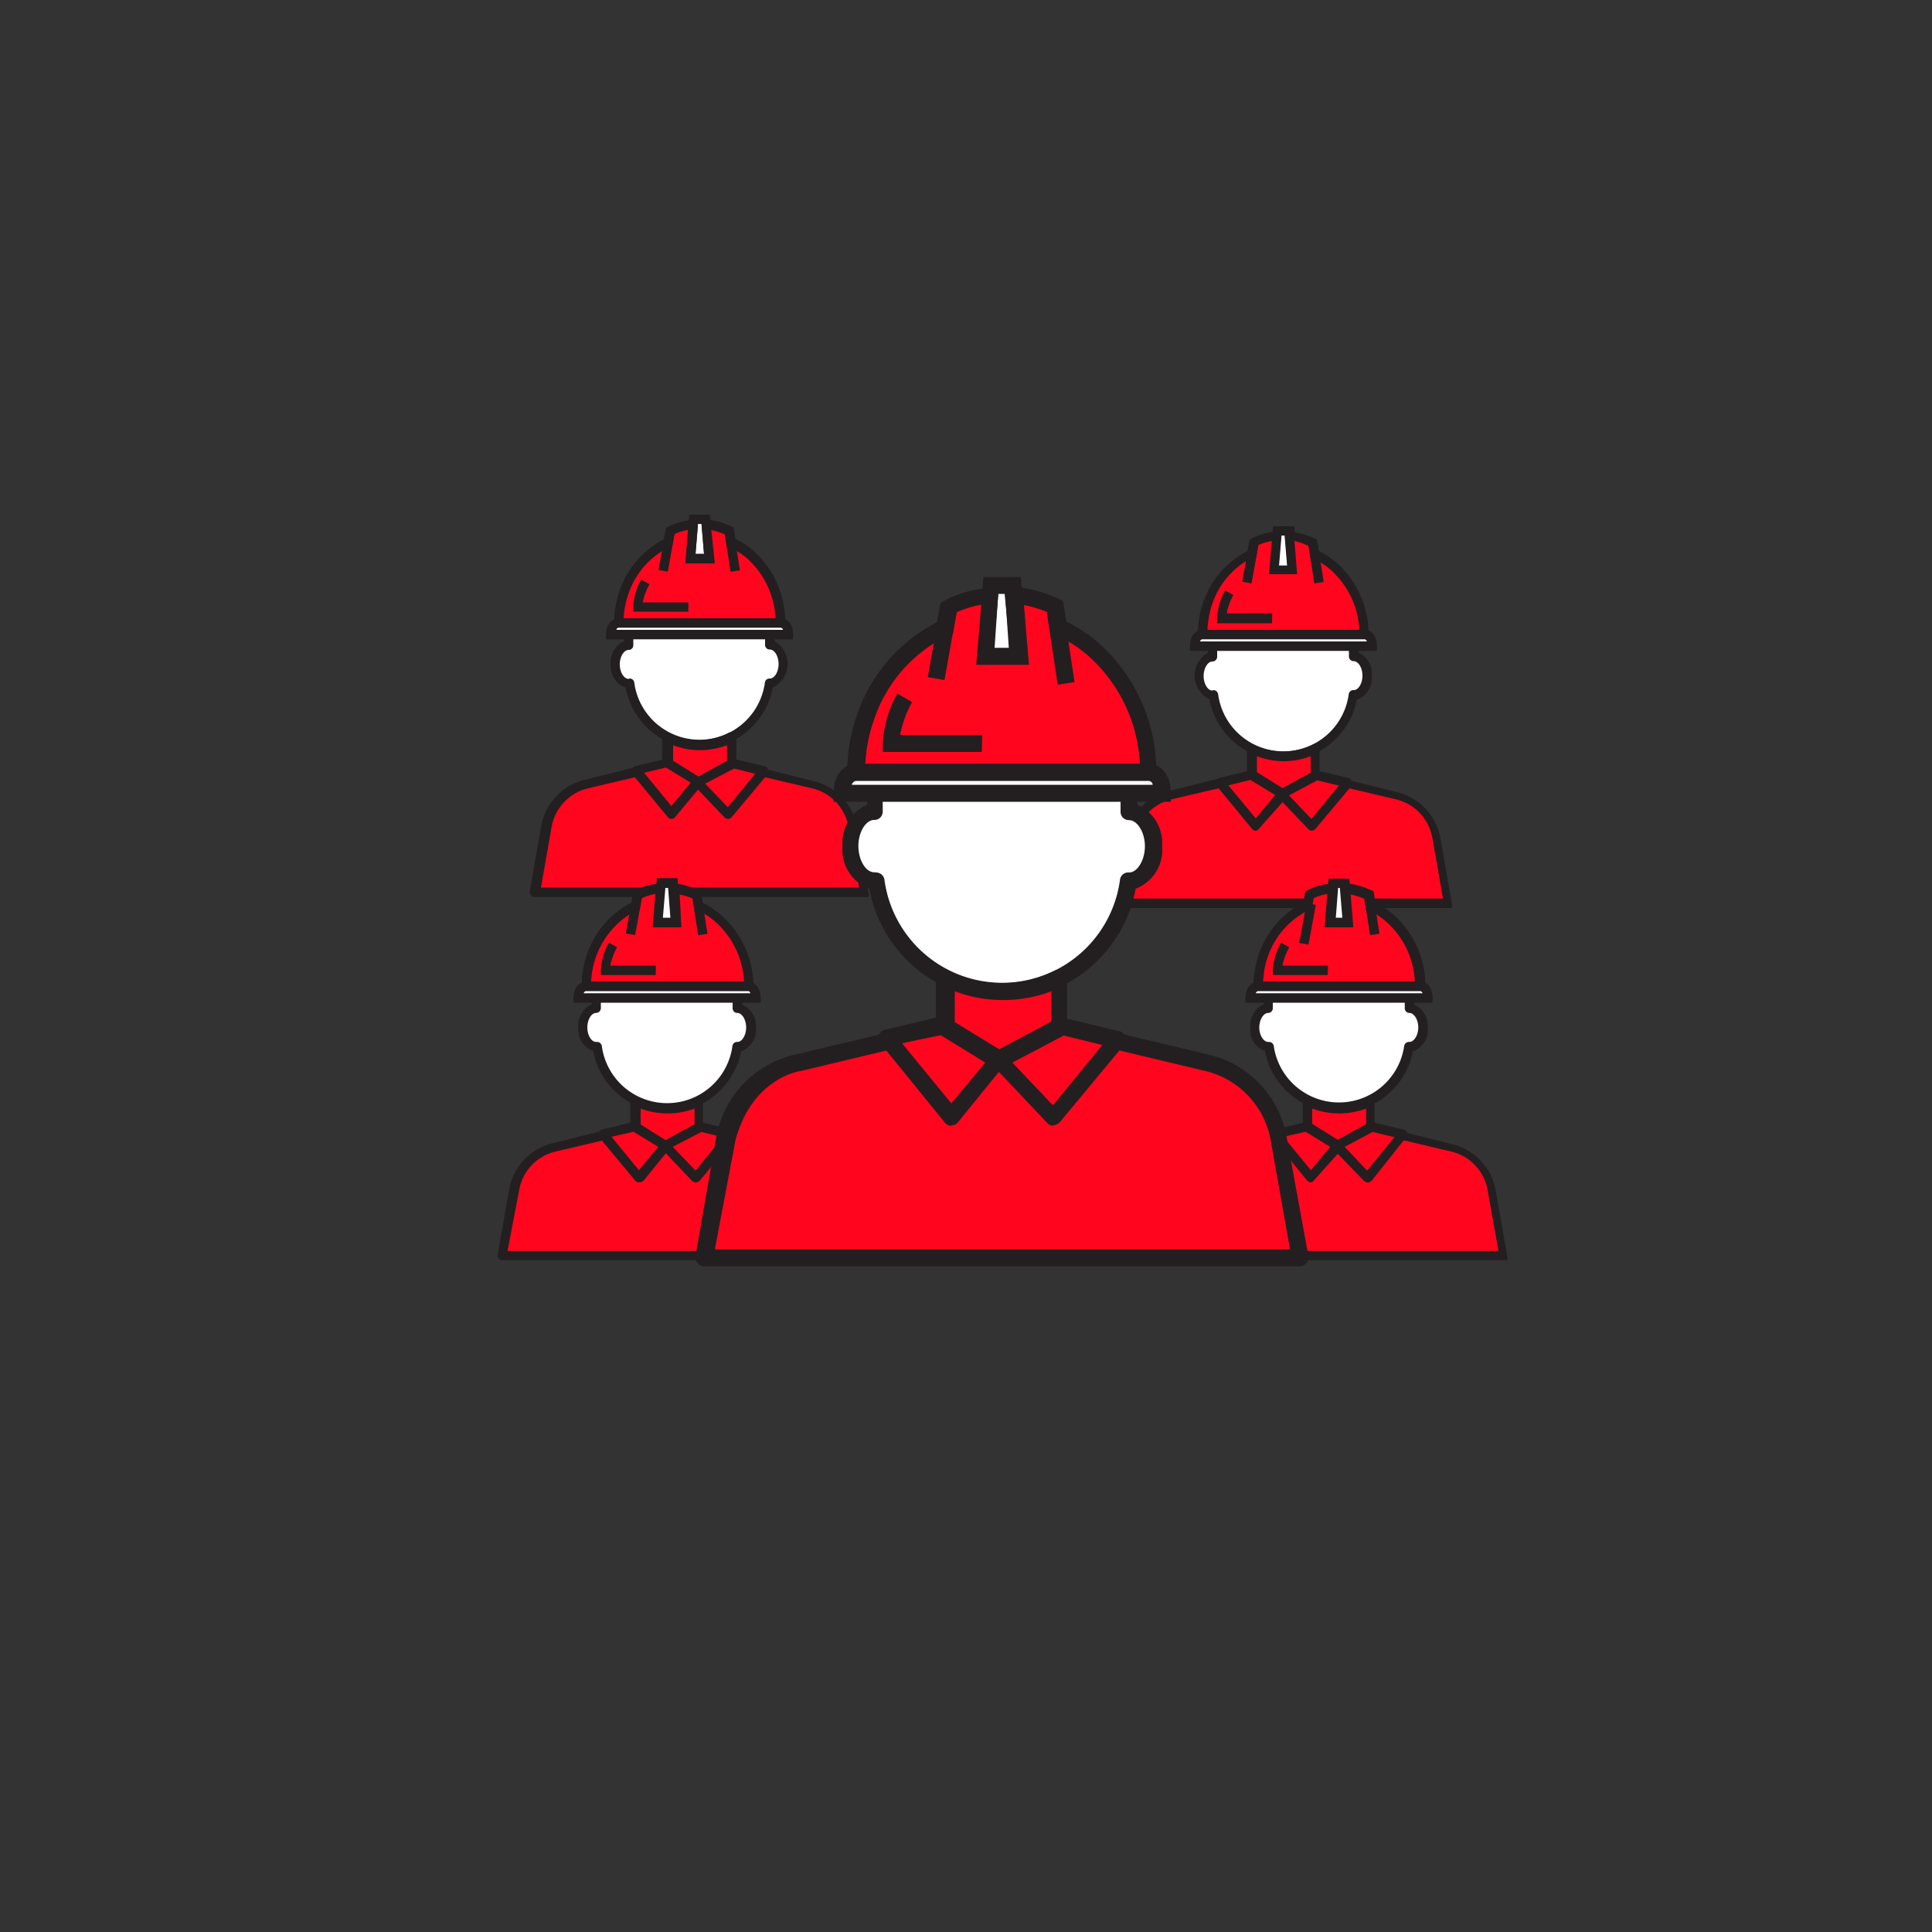 <svg id="Layer_1" data-name="Layer 1" xmlns="http://www.w3.org/2000/svg" viewBox="0 0 100 100"><rect x="0" y="0" width="100" height="100" fill="#333333" stroke="none"/><defs><style>.cls-1{fill:#fff;}.cls-2{fill:#231f20;}.cls-3{fill:#ff061e;}</style></defs><path class="cls-1" d="M70.08,34v-.4a3.66,3.66,0,0,0-7.31,0V34c-.38,0-.7.45-.7,1s.32,1,.7,1h0a3.65,3.65,0,0,0,7.24,0h0c.39,0,.71-.45.71-1S70.47,34,70.08,34Z"/><path class="cls-2" d="M66.43,39.37a3.9,3.9,0,0,1-3.83-3.18,1.36,1.36,0,0,1-.07-2.41v-.2a3.9,3.9,0,1,1,7.8,0v.2A1.21,1.21,0,0,1,71,35a1.19,1.19,0,0,1-.77,1.22A3.9,3.9,0,0,1,66.43,39.37Zm-3.62-3.65a.25.25,0,0,1,.24.21,3.41,3.41,0,0,0,6.76,0,.24.24,0,0,1,.26-.21h0c.24,0,.45-.35.45-.75s-.21-.75-.46-.75a.24.24,0,0,1-.24-.24v-.4a3.41,3.41,0,0,0-6.82,0V34a.25.25,0,0,1-.25.24c-.24,0-.45.35-.45.75s.21.75.45.75h0Z"/><path class="cls-3" d="M74.38,43.35a2.75,2.75,0,0,0-2.07-2.17l-4.24-1V38.75a3.64,3.64,0,0,1-3.28,0v1.42l-4.24,1a2.75,2.75,0,0,0-2.07,2.17l-.6,3.43H75Z"/><path class="cls-2" d="M75,47H57.88a.28.28,0,0,1-.19-.09.29.29,0,0,1,0-.2l.6-3.43v0a3,3,0,0,1,2.25-2.35l4-1V38.75a.24.24,0,0,1,.35-.21,3.43,3.43,0,0,0,3.06,0,.21.21,0,0,1,.23,0,.22.22,0,0,1,.12.2V40l4,1a3,3,0,0,1,2.25,2.35v0l.6,3.43a.29.29,0,0,1,0,.2A.28.28,0,0,1,75,47Zm-16.81-.49H74.69l-.55-3.13a2.5,2.5,0,0,0-1.86-2h0l-4.25-1a.26.26,0,0,1-.19-.24v-1a3.85,3.85,0,0,1-2.78,0v1a.26.26,0,0,1-.19.24l-4.25,1h0a2.49,2.49,0,0,0-1.86,2Z"/><polygon class="cls-3" points="64.72 40.11 63.12 40.49 64.97 42.74 66.33 41.09 64.72 40.11"/><path class="cls-2" d="M65,43a.25.25,0,0,1-.19-.09l-1.85-2.25a.26.26,0,0,1,0-.24.25.25,0,0,1,.17-.16l1.61-.38a.29.29,0,0,1,.18,0l1.6,1a.21.21,0,0,1,.11.16.21.21,0,0,1,0,.2L65.16,42.9A.25.25,0,0,1,65,43Zm-1.42-2.35L65,42.36l1-1.21-1.28-.78Z"/><polygon class="cls-3" points="68.15 40.12 69.74 40.5 67.9 42.74 66.33 41.09 68.15 40.12"/><path class="cls-2" d="M67.9,43a.25.25,0,0,1-.18-.08l-1.57-1.65a.26.26,0,0,1-.07-.21.25.25,0,0,1,.13-.17l1.82-1a.21.21,0,0,1,.17,0l1.6.38a.25.25,0,0,1,.17.16.24.24,0,0,1,0,.23L68.09,42.9a.26.26,0,0,1-.18.09Zm-1.18-1.83,1.16,1.22,1.42-1.73-1.12-.27Z"/><polygon class="cls-1" points="66.91 29.52 66.74 27.48 66.43 27.48 66.12 27.48 65.95 29.52 66.91 29.52"/><path class="cls-2" d="M67.18,29.76h-1.5l.21-2.52H67Zm-1-.49h.44l-.13-1.55h-.18Z"/><path class="cls-3" d="M70.61,32.85a4.68,4.68,0,0,0-1.67-3.62,4.27,4.27,0,0,0-.89-.55l-.1-.59a3.64,3.64,0,0,0-1.18-.33l.14,1.76H66l.14-1.77a3.12,3.12,0,0,0-1.18.34l-.11.59a4.46,4.46,0,0,0-2.28,2.57,4.89,4.89,0,0,0-.27,1.6h8.36"/><path class="cls-2" d="M70.85,33.09H62v-.24a5,5,0,0,1,.28-1.68,4.67,4.67,0,0,1,2.29-2.65l.11-.58.09-.06a3.38,3.38,0,0,1,1.29-.37l.29,0-.15,1.79h.44l-.15-1.78.29,0a3.89,3.89,0,0,1,1.27.35l.11.05.1.6a4.37,4.37,0,0,1,.82.52,4.94,4.94,0,0,1,1.76,3.81ZM62.5,32.6h7.86a4.46,4.46,0,0,0-1.57-3.18,3.63,3.63,0,0,0-.84-.51l-.12-.06-.1-.59A3.55,3.55,0,0,0,67,28l.14,1.72H65.68L65.83,28a2.85,2.85,0,0,0-.71.22l-.1.6-.12,0a4.18,4.18,0,0,0-2.15,2.43A4.62,4.62,0,0,0,62.5,32.6Z"/><rect class="cls-2" x="67.87" y="28.08" width="0.49" height="2.09" transform="translate(-3.66 10.78) rotate(-8.81)"/><rect class="cls-2" x="63.67" y="28.88" width="2.1" height="0.49" transform="translate(24.67 87.71) rotate(-79.87)"/><path class="cls-2" d="M65.84,32.26H63V32a3.11,3.11,0,0,1,.42-1.44l.42.24a2.92,2.92,0,0,0-.34.94h2.35Z"/><path class="cls-1" d="M70.65,32.85H62.21s-.38,0-.38.6H71C71,32.86,70.65,32.85,70.65,32.85Z"/><path class="cls-2" d="M71.27,33.69H61.59v-.24c0-.65.4-.84.61-.85h8.46c.22,0,.61.2.61.85Zm-9.16-.49h8.64a.17.17,0,0,0-.11-.11H62.22A.17.17,0,0,0,62.11,33.2Z"/><path class="cls-1" d="M39.87,33.38V33a3.66,3.66,0,0,0-7.31,0v.4c-.39,0-.7.45-.7,1s.31,1,.7,1h0a3.65,3.65,0,0,0,7.24,0h0c.38,0,.7-.45.7-1S40.25,33.38,39.87,33.38Z"/><path class="cls-2" d="M36.21,38.77a3.9,3.9,0,0,1-3.83-3.18,1.19,1.19,0,0,1-.77-1.22,1.21,1.21,0,0,1,.7-1.19V33a3.9,3.9,0,0,1,7.8,0v.2A1.36,1.36,0,0,1,40,35.59,3.9,3.9,0,0,1,36.21,38.77Zm-3.62-3.65a.24.24,0,0,1,.24.21,3.41,3.41,0,0,0,6.76,0,.24.24,0,0,1,.26-.21h0c.24,0,.45-.35.45-.75s-.21-.75-.45-.75a.24.24,0,0,1-.25-.24V33a3.41,3.41,0,0,0-6.82,0v.4a.24.24,0,0,1-.24.24c-.25,0-.46.35-.46.75s.21.75.46.75h0Z"/><path class="cls-3" d="M44.16,42.75a2.75,2.75,0,0,0-2.07-2.17l-4.24-1V38.16a3.73,3.73,0,0,1-3.28,0v1.41l-4.24,1a2.75,2.75,0,0,0-2.07,2.17l-.6,3.43h17.1Z"/><path class="cls-2" d="M44.76,46.43H27.66a.24.24,0,0,1-.18-.09.25.25,0,0,1-.06-.2l.6-3.43v0a3,3,0,0,1,2.25-2.35l4-1V38.16a.24.24,0,0,1,.12-.21.21.21,0,0,1,.23,0,3.43,3.43,0,0,0,3.06,0A.23.23,0,0,1,38,38a.24.24,0,0,1,.11.21v1.22l4,1a3,3,0,0,1,2.25,2.35v0l.6,3.43a.29.29,0,0,1,0,.2A.28.28,0,0,1,44.76,46.43ZM28,45.94H44.47l-.55-3.13a2.49,2.49,0,0,0-1.86-2h0l-4.25-1a.25.25,0,0,1-.18-.24v-1a4,4,0,0,1-1.4.26,3.85,3.85,0,0,1-1.39-.26v1a.26.26,0,0,1-.19.24l-4.24,1h0a2.5,2.5,0,0,0-1.86,2Z"/><polygon class="cls-3" points="34.5 39.51 32.9 39.89 34.75 42.15 36.11 40.49 34.5 39.51"/><path class="cls-2" d="M34.75,42.39a.21.21,0,0,1-.18-.09l-1.86-2.25a.26.26,0,0,1,0-.24.24.24,0,0,1,.18-.16l1.6-.38a.28.28,0,0,1,.18,0l1.6,1a.25.25,0,0,1,.12.16.25.25,0,0,1-.06.2L34.94,42.3a.23.23,0,0,1-.19.09ZM33.34,40l1.41,1.72,1-1.21-1.28-.78Z"/><polygon class="cls-3" points="37.93 39.52 39.52 39.9 37.68 42.15 36.11 40.49 37.93 39.52"/><path class="cls-2" d="M37.68,42.39a.25.25,0,0,1-.18-.08l-1.57-1.65a.22.22,0,0,1-.06-.21.24.24,0,0,1,.12-.17l1.82-1a.21.21,0,0,1,.17,0l1.6.38a.23.23,0,0,1,.17.16.24.24,0,0,1,0,.23L37.87,42.3a.26.26,0,0,1-.18.09ZM36.5,40.56l1.17,1.22,1.42-1.73L38,39.78Z"/><polygon class="cls-1" points="36.69 28.91 36.52 26.88 36.21 26.88 35.9 26.88 35.73 28.91 36.69 28.91"/><path class="cls-2" d="M37,29.16H35.47l.2-2.52h1.08Zm-1-.49h.44l-.13-1.55h-.18Z"/><path class="cls-3" d="M40.39,32.25a4.68,4.68,0,0,0-1.67-3.62,4.27,4.27,0,0,0-.89-.55l-.09-.59a3.76,3.76,0,0,0-1.19-.33l.14,1.76h-1l.15-1.77a3.14,3.14,0,0,0-1.19.34l-.11.59a4.46,4.46,0,0,0-2.28,2.57,4.89,4.89,0,0,0-.27,1.6h8.36"/><path class="cls-2" d="M40.63,32.49H31.79v-.24a5,5,0,0,1,.28-1.68,4.67,4.67,0,0,1,2.29-2.65l.11-.58.09-.06a3.38,3.38,0,0,1,1.29-.37l.29,0L36,28.67h.44l-.15-1.78.29,0a3.89,3.89,0,0,1,1.27.35l.12.06.09.59a4.45,4.45,0,0,1,.83.52,4.94,4.94,0,0,1,1.75,3.81ZM32.28,32h7.86a4.43,4.43,0,0,0-1.57-3.18,4,4,0,0,0-.84-.51l-.12-.06-.09-.59a3.77,3.77,0,0,0-.7-.22L37,29.16H35.47l.14-1.73a2.61,2.61,0,0,0-.7.22l-.11.6-.12.05a4.18,4.18,0,0,0-2.15,2.43A4.62,4.62,0,0,0,32.28,32Z"/><rect class="cls-2" x="37.65" y="27.48" width="0.49" height="2.09" transform="translate(-3.92 6.14) rotate(-8.81)"/><rect class="cls-2" x="33.46" y="28.28" width="2.1" height="0.49" transform="translate(0.37 57.48) rotate(-79.89)"/><path class="cls-2" d="M35.63,31.66H32.78v-.23A3.11,3.11,0,0,1,33.19,30l.43.24a3,3,0,0,0-.35.94h2.36Z"/><path class="cls-1" d="M40.44,32.25H32s-.38,0-.38.6h9.2C40.81,32.26,40.44,32.25,40.44,32.25Z"/><path class="cls-2" d="M41.05,33.09H31.37v-.24c0-.65.4-.84.61-.85h8.47c.21,0,.61.2.6.85ZM31.9,32.6h8.63a.17.17,0,0,0-.11-.11H32A.15.15,0,0,0,31.9,32.6Z"/><path class="cls-1" d="M38.18,52.19v-.4a3.66,3.66,0,1,0-7.31,0v.4c-.38,0-.7.44-.7,1s.32,1,.7,1h0a3.65,3.65,0,0,0,7.24,0h0c.39,0,.7-.44.7-1S38.57,52.19,38.18,52.19Z"/><path class="cls-2" d="M34.53,57.58A3.91,3.91,0,0,1,30.7,54.4a1.18,1.18,0,0,1-.77-1.22,1.22,1.22,0,0,1,.7-1.2v-.19a3.9,3.9,0,1,1,7.79,0V52a1.22,1.22,0,0,1,.71,1.2,1.19,1.19,0,0,1-.77,1.22A3.92,3.92,0,0,1,34.53,57.58Zm-3.62-3.65a.25.25,0,0,1,.24.21,3.41,3.41,0,0,0,6.76,0,.24.24,0,0,1,.26-.21h0c.24,0,.45-.35.45-.75s-.21-.75-.46-.75a.24.24,0,0,1-.24-.24v-.4a3.41,3.41,0,1,0-6.82,0v.4a.25.25,0,0,1-.25.24c-.24,0-.45.35-.45.75s.21.75.45.75h0Z"/><path class="cls-3" d="M42.47,61.56a2.71,2.71,0,0,0-2.06-2.17l-4.25-1V57a3.56,3.56,0,0,1-1.63.39A3.61,3.61,0,0,1,32.89,57v1.42l-4.25,1a2.72,2.72,0,0,0-2.06,2.17L26,65h17.1Z"/><path class="cls-2" d="M43.08,65.23H26a.27.27,0,0,1-.19-.08.29.29,0,0,1-.05-.2l.6-3.43v0a3,3,0,0,1,2.26-2.35l4-1V57a.23.23,0,0,1,.11-.2.26.26,0,0,1,.24,0,3.35,3.35,0,0,0,3.06,0,.26.26,0,0,1,.35.22v1.22l4.05,1a3,3,0,0,1,2.25,2.35v0L43.32,65a.25.25,0,0,1-.06.2A.23.23,0,0,1,43.08,65.23Zm-16.81-.48H42.79l-.55-3.14a2.5,2.5,0,0,0-1.86-2h0l-4.24-1a.24.24,0,0,1-.19-.23v-1a3.85,3.85,0,0,1-1.39.25,3.9,3.9,0,0,1-1.4-.25v1a.23.23,0,0,1-.18.23l-4.25,1h0a2.49,2.49,0,0,0-1.86,2Z"/><polygon class="cls-3" points="32.82 58.31 31.22 58.7 33.07 60.95 34.42 59.3 32.82 58.31"/><path class="cls-2" d="M33.07,61.2a.28.28,0,0,1-.19-.09L31,58.85a.24.24,0,0,1,0-.23.23.23,0,0,1,.17-.16l1.6-.38a.21.21,0,0,1,.19,0l1.6,1a.25.25,0,0,1,.11.17.25.25,0,0,1,0,.19l-1.35,1.66a.28.28,0,0,1-.19.09Zm-1.42-2.36,1.42,1.73,1-1.21-1.28-.78Z"/><polygon class="cls-3" points="36.24 58.33 37.84 58.71 36 60.95 34.42 59.3 36.24 58.33"/><path class="cls-2" d="M36,61.2a.25.25,0,0,1-.18-.08l-1.57-1.65a.24.24,0,0,1-.07-.21.23.23,0,0,1,.13-.17l1.82-1a.25.25,0,0,1,.17,0l1.59.38a.24.24,0,0,1,.18.16.29.29,0,0,1,0,.24l-1.85,2.24a.28.28,0,0,1-.18.09Zm-1.18-1.84L36,60.59l1.42-1.73-1.12-.27Z"/><polygon class="cls-1" points="35.01 47.72 34.84 45.69 34.53 45.69 34.21 45.69 34.05 47.72 35.01 47.72"/><path class="cls-2" d="M35.27,48H33.78L34,45.45h1.07Zm-1-.49h.43l-.12-1.55h-.18Z"/><path class="cls-3" d="M38.71,51.05A4.68,4.68,0,0,0,37,47.44a4.18,4.18,0,0,0-.9-.55l-.09-.59A3.4,3.4,0,0,0,34.86,46L35,47.72h-1L34.19,46A2.94,2.94,0,0,0,33,46.3l-.1.59a4.4,4.4,0,0,0-2.28,2.57,4.79,4.79,0,0,0-.27,1.59h8.36"/><path class="cls-2" d="M39,51.3H30.11v-.25a5,5,0,0,1,.28-1.67,4.68,4.68,0,0,1,2.29-2.66l.1-.57.1-.06a3.38,3.38,0,0,1,1.29-.37l.29,0-.15,1.79h.43l-.14-1.79.29,0a4,4,0,0,1,1.26.36l.12.05.09.59a4.69,4.69,0,0,1,.83.53A4.94,4.94,0,0,1,39,51.05Zm-8.35-.49h7.86a4.42,4.42,0,0,0-1.58-3.18,3.59,3.59,0,0,0-.84-.52l-.12,0-.09-.59a3.55,3.55,0,0,0-.7-.22L35.27,48H33.78l.14-1.73a2.89,2.89,0,0,0-.7.22l-.11.6-.11,0a4.36,4.36,0,0,0-2.4,3.7Z"/><rect class="cls-2" x="35.97" y="46.29" width="0.49" height="2.09" transform="translate(-6.82 6.11) rotate(-8.81)"/><rect class="cls-2" x="31.77" y="47.09" width="2.1" height="0.49" transform="translate(-19.55 71.31) rotate(-79.87)"/><path class="cls-2" d="M33.94,50.47H31.1v-.23a3.22,3.22,0,0,1,.42-1.45l.42.24a3.35,3.35,0,0,0-.35.95h2.36Z"/><path class="cls-1" d="M38.75,51.05H30.31s-.38,0-.38.6h9.19C39.13,51.07,38.75,51.05,38.75,51.05Z"/><path class="cls-2" d="M39.37,51.9H29.69v-.24c0-.65.4-.84.61-.85h8.46c.21,0,.61.2.61.85Zm-9.16-.49h8.63a.14.14,0,0,0-.1-.11H30.32A.17.17,0,0,0,30.21,51.41Z"/><path class="cls-1" d="M73,52.19v-.4a3.66,3.66,0,1,0-7.31,0v.4c-.39,0-.7.44-.7,1s.31,1,.7,1h0a3.65,3.65,0,0,0,7.24,0h0c.39,0,.7-.44.7-1S73.35,52.19,73,52.19Z"/><path class="cls-2" d="M69.3,57.58a3.92,3.92,0,0,1-3.83-3.18,1.18,1.18,0,0,1-.76-1.22,1.22,1.22,0,0,1,.7-1.2v-.19a3.9,3.9,0,1,1,7.79,0V52a1.22,1.22,0,0,1,.7,1.2,1.18,1.18,0,0,1-.77,1.22A3.9,3.9,0,0,1,69.3,57.58Zm-3.62-3.65a.25.25,0,0,1,.25.21,3.41,3.41,0,0,0,6.75,0,.25.25,0,0,1,.27-.21h0c.24,0,.46-.35.46-.75s-.22-.75-.46-.75a.24.24,0,0,1-.24-.24v-.4a3.42,3.42,0,0,0-6.83,0v.4a.24.24,0,0,1-.24.24c-.24,0-.46.35-.46.75s.22.75.46.75h0Z"/><path class="cls-3" d="M77.25,61.56a2.72,2.72,0,0,0-2.06-2.17l-4.25-1V57a3.62,3.62,0,0,1-3.27,0v1.42l-4.25,1a2.71,2.71,0,0,0-2.06,2.17L60.76,65H77.85Z"/><path class="cls-2" d="M77.85,65.23H60.76a.26.26,0,0,1-.19-.08.21.21,0,0,1,0-.2l.6-3.43v0a3,3,0,0,1,2.26-2.35l4-1V57a.24.24,0,0,1,.12-.2.26.26,0,0,1,.24,0,3.33,3.33,0,0,0,3,0,.26.26,0,0,1,.24,0,.24.24,0,0,1,.12.2v1.22l4,1a3,3,0,0,1,2.26,2.35v0l.6,3.43a.21.21,0,0,1,0,.2A.26.26,0,0,1,77.85,65.23ZM61,64.75H77.56L77,61.61a2.49,2.49,0,0,0-1.86-2h0l-4.24-1a.24.24,0,0,1-.19-.23v-1a4,4,0,0,1-2.79,0v1a.24.24,0,0,1-.19.23l-4.24,1h0a2.5,2.5,0,0,0-1.86,2Z"/><polygon class="cls-3" points="67.6 58.31 66 58.7 67.85 60.95 69.2 59.3 67.6 58.31"/><path class="cls-2" d="M67.85,61.2a.25.25,0,0,1-.19-.09l-1.85-2.26a.24.24,0,0,1,0-.23.26.26,0,0,1,.18-.16l1.6-.38a.19.19,0,0,1,.18,0l1.61,1a.25.25,0,0,1,.11.17.25.25,0,0,1,0,.19L68,61.11a.24.24,0,0,1-.18.09Zm-1.42-2.36,1.42,1.73,1-1.21-1.27-.78Z"/><polygon class="cls-3" points="71.02 58.33 72.61 58.71 70.77 60.95 69.2 59.3 71.02 58.33"/><path class="cls-2" d="M70.77,61.2a.23.23,0,0,1-.17-.08L69,59.47a.26.26,0,0,1-.06-.21.23.23,0,0,1,.13-.17l1.82-1a.25.25,0,0,1,.17,0l1.59.38a.24.24,0,0,1,.13.4L71,61.11a.28.28,0,0,1-.18.09ZM69.6,59.36l1.16,1.23,1.42-1.73-1.13-.27Z"/><polygon class="cls-1" points="69.79 47.72 69.62 45.69 69.3 45.69 68.99 45.69 68.82 47.72 69.79 47.72"/><path class="cls-2" d="M70.05,48H68.56l.21-2.52h1.07Zm-1-.49h.43l-.13-1.55h-.18Z"/><path class="cls-3" d="M73.48,51.05a4.65,4.65,0,0,0-1.67-3.61,3.89,3.89,0,0,0-.89-.55l-.09-.59A3.51,3.51,0,0,0,69.64,46l.15,1.75h-1L69,46a2.94,2.94,0,0,0-1.19.34l-.11.59a4.46,4.46,0,0,0-2.28,2.57,4.78,4.78,0,0,0-.26,1.59h8.35"/><path class="cls-2" d="M73.73,51.3H64.88v-.25a5.22,5.22,0,0,1,.28-1.67,4.7,4.7,0,0,1,2.3-2.66l.1-.57.1-.06A3.3,3.3,0,0,1,69,45.72l.28,0-.14,1.79h.43l-.15-1.79.3,0a4.11,4.11,0,0,1,1.26.36l.12.05.09.59a4.69,4.69,0,0,1,.83.53,4.94,4.94,0,0,1,1.76,3.8Zm-8.35-.49h7.85a4.37,4.37,0,0,0-1.57-3.18,3.59,3.59,0,0,0-.84-.52l-.12,0-.09-.59a3.55,3.55,0,0,0-.7-.22L70.05,48H68.56l.14-1.73a2.74,2.74,0,0,0-.7.22l-.11.6-.11,0a4.19,4.19,0,0,0-2.16,2.43A4.53,4.53,0,0,0,65.38,50.81Z"/><rect class="cls-2" x="70.75" y="46.29" width="0.49" height="2.09" transform="translate(-6.41 11.43) rotate(-8.81)"/><rect class="cls-2" x="66.55" y="47.09" width="2.1" height="0.49" transform="matrix(0.18, -0.98, 0.98, 0.18, 9.12, 105.55)"/><path class="cls-2" d="M68.72,50.47H65.88l0-.23a3.32,3.32,0,0,1,.43-1.45l.42.24a3.35,3.35,0,0,0-.35.95h2.36Z"/><path class="cls-1" d="M73.53,51.05H65.08s-.38,0-.37.6H73.9C73.91,51.07,73.53,51.05,73.53,51.05Z"/><path class="cls-2" d="M74.14,51.9H64.47v-.24c0-.65.4-.84.62-.85h8.46c.21,0,.61.2.6.85ZM65,51.41h8.63a.18.18,0,0,0-.1-.11H65.1A.17.17,0,0,0,65,51.41Z"/><path class="cls-1" d="M58.46,42V41.3a6.59,6.59,0,0,0-13.18,0V42c-.69,0-1.26.81-1.26,1.79s.57,1.8,1.26,1.8h.07a6.58,6.58,0,0,0,13,0h.06c.7,0,1.27-.81,1.27-1.8S59.16,42,58.46,42Z"/><path class="cls-2" d="M51.87,51.74A7,7,0,0,1,45,46a2.14,2.14,0,0,1-1.39-2.2,2.16,2.16,0,0,1,1.27-2.15V41.3a7,7,0,1,1,14,0v.36a2.16,2.16,0,0,1,1.27,2.15A2.14,2.14,0,0,1,58.78,46,7,7,0,0,1,51.87,51.74Zm-6.52-6.58a.44.44,0,0,1,.43.38,6.15,6.15,0,0,0,12.19,0,.43.43,0,0,1,.47-.38h0c.43,0,.82-.64.82-1.36s-.39-1.35-.83-1.35A.43.43,0,0,1,58,42V41.3a6.16,6.16,0,0,0-12.31,0V42a.43.43,0,0,1-.44.44c-.44,0-.82.63-.82,1.35s.38,1.36.82,1.36h.07Z"/><path class="cls-3" d="M66.2,58.93A4.93,4.93,0,0,0,62.48,55l-7.65-1.83V50.63a6.59,6.59,0,0,1-5.91,0v2.55L41.27,55a5,5,0,0,0-3.73,3.92l-1.08,6.18H67.29Z"/><path class="cls-2" d="M67.29,65.55H36.46a.46.46,0,0,1-.34-.16A.42.42,0,0,1,36,65l1.08-6.18s0,0,0,0a5.34,5.34,0,0,1,4.06-4.23l7.3-1.74V50.63a.44.44,0,0,1,.64-.39,6.16,6.16,0,0,0,5.51,0,.44.44,0,0,1,.64.39v2.21l7.3,1.74a5.34,5.34,0,0,1,4.06,4.23v0L67.72,65a.42.42,0,0,1-.09.36A.46.46,0,0,1,67.29,65.55ZM37,64.67H66.77l-1-5.65a4.5,4.5,0,0,0-3.36-3.58h0l-7.66-1.83a.44.44,0,0,1-.33-.43V51.31a7.11,7.11,0,0,1-5,0v1.87a.44.44,0,0,1-.34.43l-7.65,1.83h0c-.1,0-2.51.4-3.36,3.57Z"/><polygon class="cls-3" points="48.79 53.07 45.91 53.76 49.24 57.83 51.69 54.85 48.79 53.07"/><path class="cls-2" d="M49.24,58.27a.42.42,0,0,1-.33-.16L45.57,54a.43.43,0,0,1-.08-.42.44.44,0,0,1,.31-.28l2.89-.69a.42.42,0,0,1,.33.05l2.89,1.77a.44.44,0,0,1,.11.66l-2.44,3a.43.43,0,0,1-.34.16ZM46.69,54l2.55,3.11L51,55l-2.31-1.42Z"/><polygon class="cls-3" points="54.97 53.1 57.84 53.79 54.52 57.83 51.69 54.85 54.97 53.1"/><path class="cls-2" d="M54.52,58.27a.41.41,0,0,1-.31-.14l-2.84-3a.43.43,0,0,1-.12-.37.45.45,0,0,1,.23-.32l3.28-1.75a.48.48,0,0,1,.31,0l2.87.69a.43.43,0,0,1,.32.29.41.41,0,0,1-.08.41l-3.32,4a.49.49,0,0,1-.32.16ZM52.4,55l2.1,2.21,2.56-3.12-2-.49Z"/><polygon class="cls-1" points="52.74 33.97 52.44 30.3 51.87 30.3 51.31 30.3 51.01 33.97 52.74 33.97"/><path class="cls-2" d="M53.22,34.41H50.53l.37-4.54h1.94Zm-1.74-.88h.79L52,30.74h-.33Z"/><path class="cls-3" d="M59.41,40a8.41,8.41,0,0,0-3-6.52,7.19,7.19,0,0,0-1.61-1l-.17-1.07a6.88,6.88,0,0,0-2.14-.6L52.74,34H51l.26-3.18a5.55,5.55,0,0,0-2.14.61l-.2,1.07a8,8,0,0,0-4.11,4.63A8.83,8.83,0,0,0,44.34,40H59.41"/><path class="cls-2" d="M59.85,40.42h-16V40a9,9,0,0,1,.51-3,8.42,8.42,0,0,1,4.13-4.79l.19-1,.17-.1a5.7,5.7,0,0,1,2.33-.67l.52-.05-.27,3.22h.79L52,30.31l.53.06a7.26,7.26,0,0,1,2.28.63l.21.1.17,1.07a8,8,0,0,1,1.49.95A8.91,8.91,0,0,1,59.85,40Zm-15.06-.88H59a8,8,0,0,0-2.84-5.74,6.81,6.81,0,0,0-1.51-.93l-.22-.1-.16-1.06A6,6,0,0,0,53,31.32l.26,3.09H50.53l.26-3.11a5.54,5.54,0,0,0-1.27.39l-.19,1.08-.21.1a7.46,7.46,0,0,0-3.88,4.38A8,8,0,0,0,44.79,39.54Z"/><rect class="cls-2" x="54.47" y="31.38" width="0.88" height="3.77" transform="matrix(0.99, -0.15, 0.15, 0.99, -4.45, 8.81)"/><rect class="cls-2" x="46.9" y="32.82" width="3.78" height="0.88" transform="translate(7.47 75.45) rotate(-79.88)"/><path class="cls-2" d="M50.82,38.92H45.69l0-.41a5.8,5.8,0,0,1,.76-2.61l.76.44a5.77,5.77,0,0,0-.62,1.7h4.25Z"/><path class="cls-1" d="M59.49,40H44.26s-.68,0-.68,1.08H60.16C60.17,40,59.49,40,59.49,40Z"/><path class="cls-2" d="M60.6,41.5H43.15v-.44c0-1.17.71-1.5,1.1-1.52H59.51c.38,0,1.1.35,1.09,1.52Zm-16.51-.88H59.66c0-.12-.12-.19-.19-.2H44.29A.28.28,0,0,0,44.09,40.62Z"/></svg>